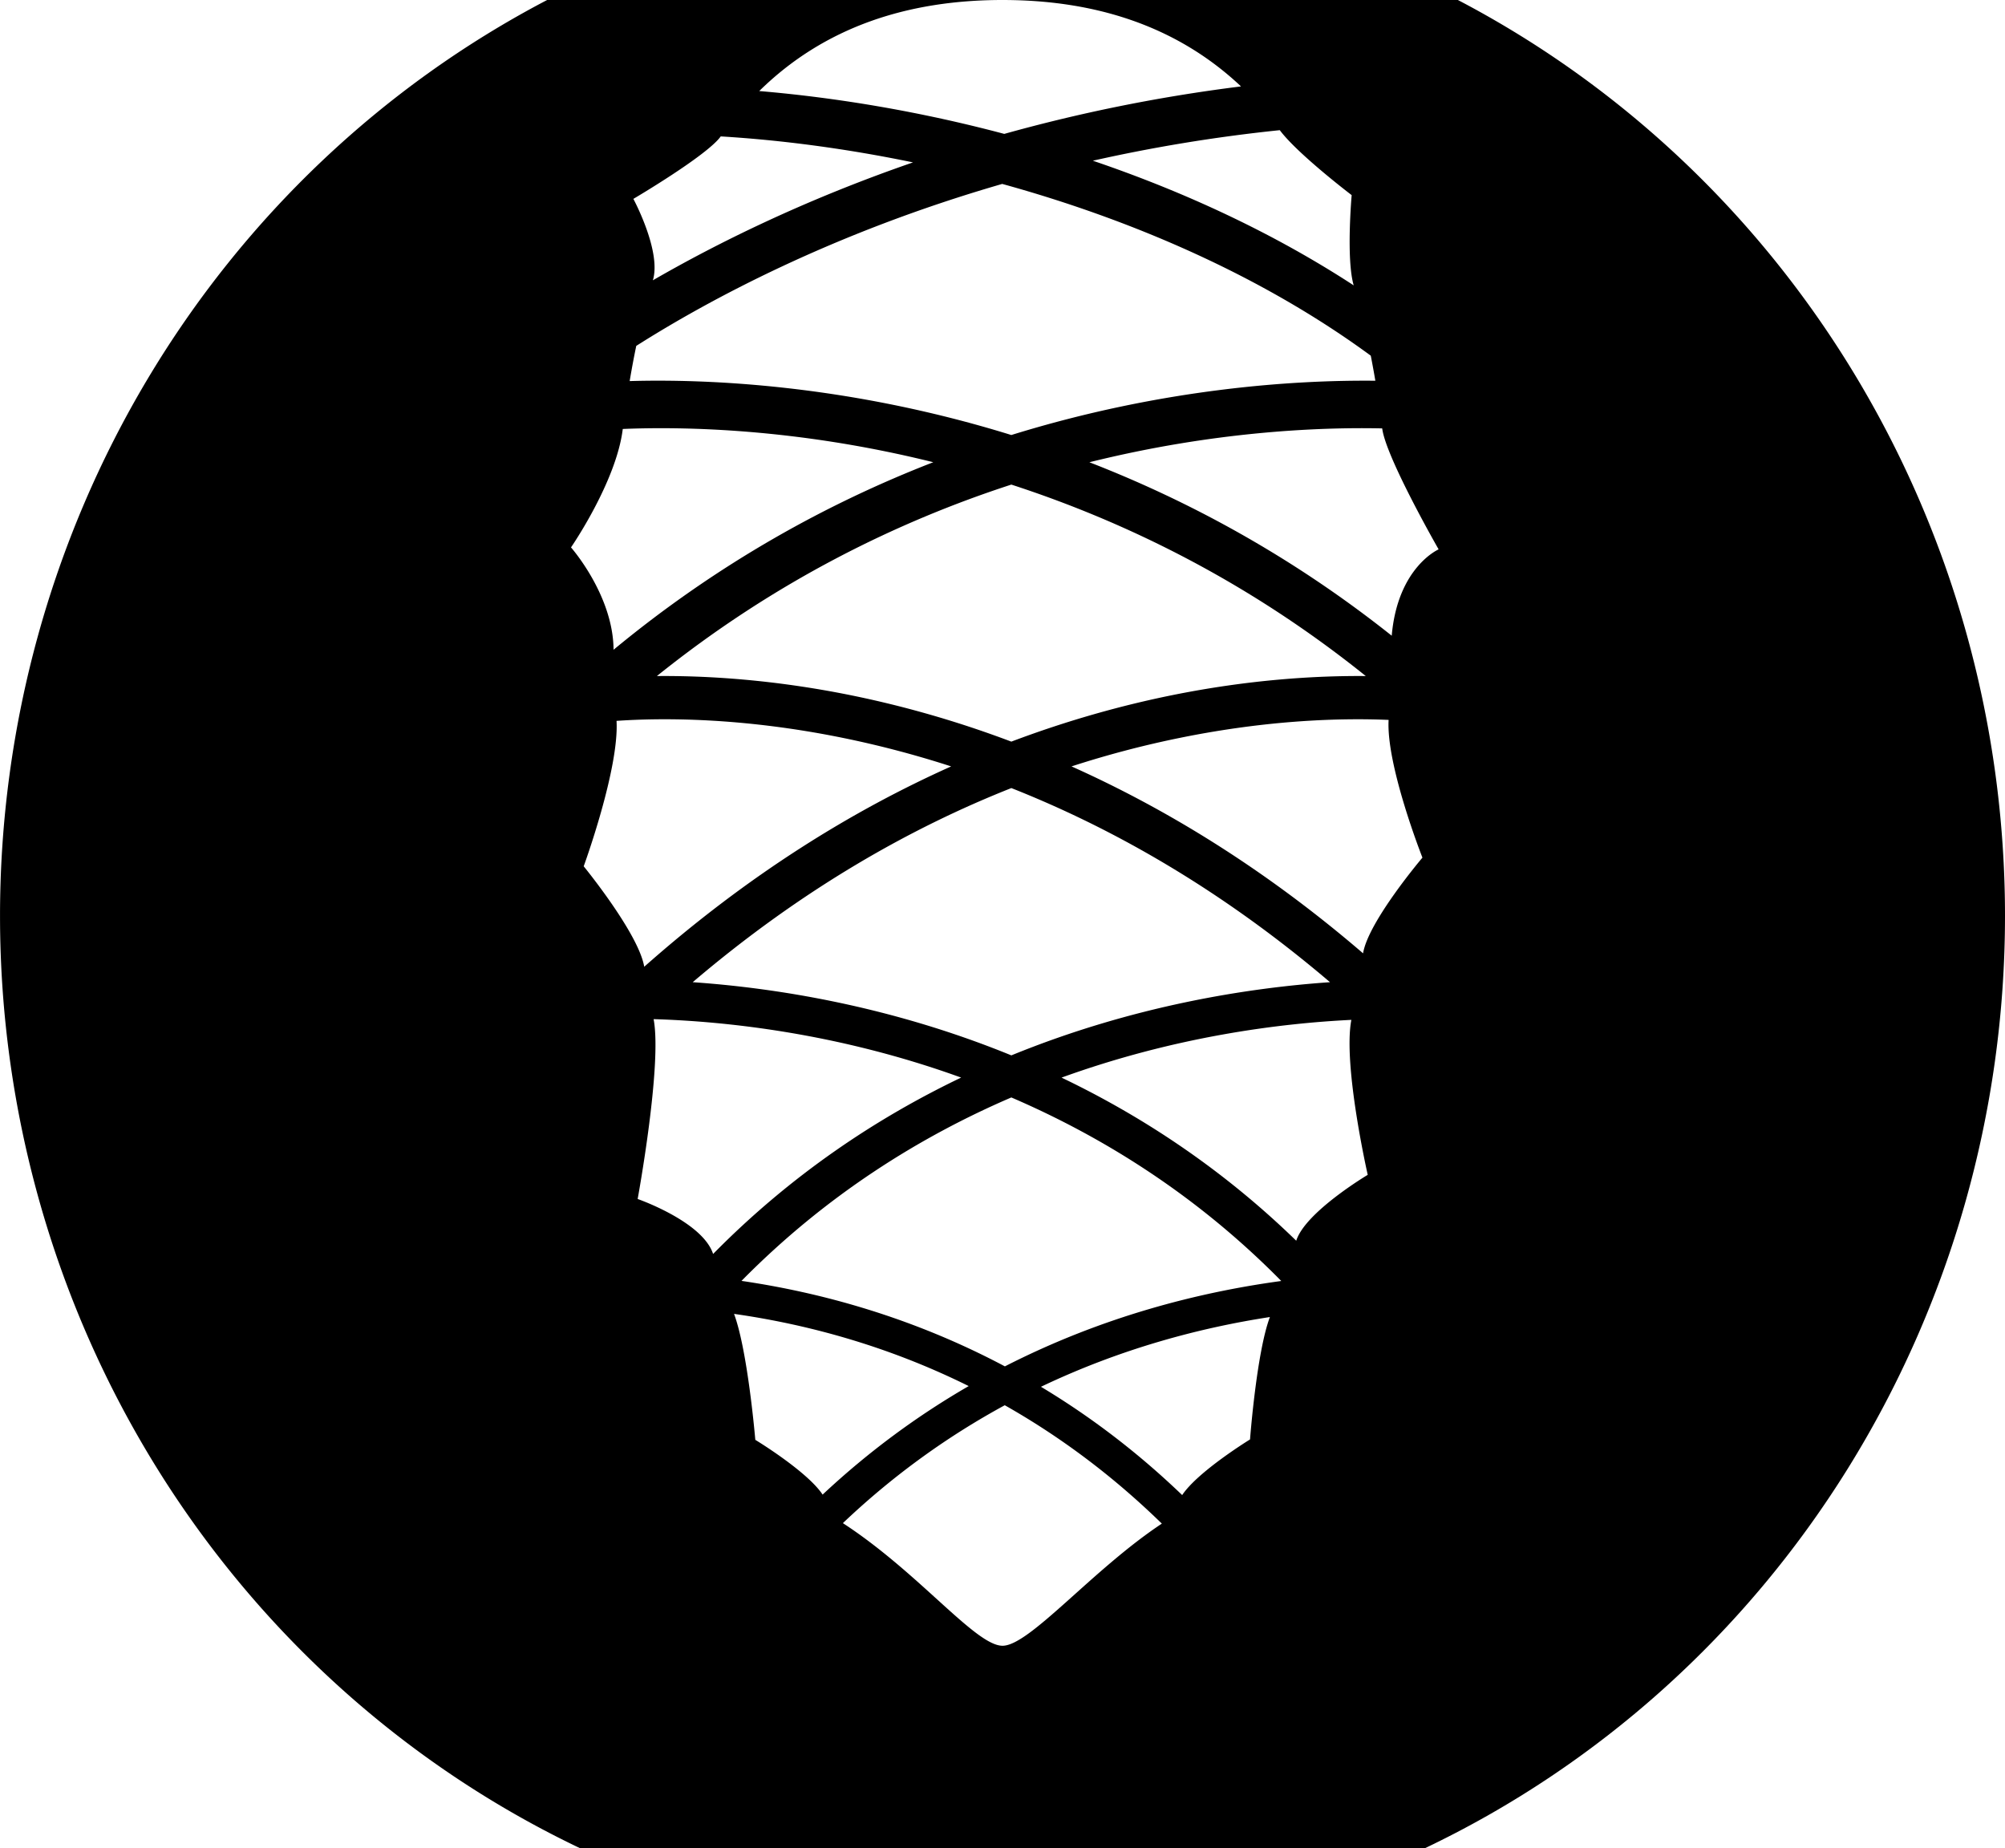 <?xml version="1.0" encoding="UTF-8" standalone="no"?>
<!-- Created with Inkscape (http://www.inkscape.org/) -->

<svg
   width="77.545mm"
   height="71.467mm"
   viewBox="0 0 77.545 71.467"
   version="1.1"
   id="svg1"
   inkscape:version="1.4.1 (93de688d07, 2025-03-30)"
   sodipodi:docname="lantern-pine-logo.svg"
   xmlns:inkscape="http://www.inkscape.org/namespaces/inkscape"
   xmlns:sodipodi="http://sodipodi.sourceforge.net/DTD/sodipodi-0.dtd"
   xmlns="http://www.w3.org/2000/svg"
   xmlns:svg="http://www.w3.org/2000/svg">
  <sodipodi:namedview
     id="namedview1"
     pagecolor="#ffffff"
     bordercolor="#000000"
     borderopacity="0.25"
     inkscape:showpageshadow="2"
     inkscape:pageopacity="0.0"
     inkscape:pagecheckerboard="0"
     inkscape:deskcolor="#d1d1d1"
     inkscape:document-units="mm"
     inkscape:zoom="0.53005752"
     inkscape:cx="139.60749"
     inkscape:cy="157.53007"
     inkscape:window-width="1536"
     inkscape:window-height="804"
     inkscape:window-x="0"
     inkscape:window-y="0"
     inkscape:window-maximized="1"
     inkscape:current-layer="layer1" />
  <defs
     id="defs1" />
  <g
     inkscape:label="Layer 1"
     inkscape:groupmode="layer"
     id="layer1"
     transform="translate(-67.828,-106.828)">
    <path
       id="path6-9-0"
       style="fill:#000000;stroke:none;stroke-width:5.993;stroke-dasharray:none"
       d="m 88.989,106.828 a 38.772,39.757 0 0 0 -21.16,35.419 38.772,39.757 0 0 0 22.419,36.048 h 32.705 a 38.772,39.757 0 0 0 22.42,-36.048 38.772,39.757 0 0 0 -21.16,-35.419 h -17.612 c 3.579,0 6.736,0.997 9.224,3.342 -3.325,0.415 -6.384,1.062 -9.156,1.836 -3.244,-0.863 -6.47,-1.403 -9.477,-1.657 2.515,-2.474 5.74,-3.521 9.409,-3.521 z m 28.335,5.033 c 0.687,0.921 2.781,2.513 2.781,2.513 0,0 -0.22,2.475 0.079,3.49 -3.128,-2.039 -6.577,-3.629 -10.089,-4.821 2.245,-0.505 4.657,-0.915 7.229,-1.181 z m -21.622,0.242 c 2.341,0.141 4.86,0.471 7.437,1.005 -4.23,1.46 -7.617,3.148 -10.061,4.56 0.34,-1.122 -0.754,-3.149 -0.754,-3.149 0,0 2.85,-1.675 3.379,-2.416 z m 10.889,1.838 c 5.019,1.386 10.057,3.561 14.253,6.642 0.062,0.317 0.121,0.64 0.177,0.969 -3.04,-0.032 -8.181,0.271 -14.079,2.099 -6.365,-1.973 -11.848,-2.17 -14.761,-2.086 0.078,-0.466 0.163,-0.92 0.255,-1.361 2.767,-1.756 7.581,-4.364 14.156,-6.264 z m 14.695,9.454 c 0.135,1.109 2.182,4.678 2.182,4.678 0,0 -1.585,0.687 -1.814,3.339 -3.889,-3.092 -7.894,-5.233 -11.693,-6.708 4.817,-1.197 8.895,-1.361 11.325,-1.309 z m -29.372,0.022 c 2.3,-0.096 6.707,-0.032 12.009,1.286 -4.018,1.559 -8.267,3.864 -12.365,7.252 -0.013,-2.111 -1.646,-3.958 -1.646,-3.958 0,0 1.755,-2.542 2.002,-4.58 z m 15.028,2.151 c 4.353,1.415 9.113,3.711 13.709,7.404 -1.909,-0.017 -4.496,0.132 -7.512,0.744 -1.907,0.387 -3.993,0.96 -6.197,1.792 -2.204,-0.832 -4.29,-1.404 -6.197,-1.792 -3.016,-0.612 -5.602,-0.761 -7.511,-0.744 4.596,-3.692 9.356,-5.989 13.708,-7.404 z m 14.592,9.099 c -0.101,1.76 1.308,5.327 1.308,5.327 0,0 -2.099,2.474 -2.296,3.701 -3.847,-3.307 -7.684,-5.621 -11.276,-7.229 1.478,-0.48 2.886,-0.839 4.204,-1.106 3.436,-0.698 6.237,-0.769 8.06,-0.692 z m -26.293,0.023 c 1.477,0.08 3.222,0.274 5.17,0.67 1.318,0.268 2.726,0.627 4.204,1.106 -3.778,1.691 -7.825,4.163 -11.871,7.748 -0.215,-1.287 -2.341,-3.885 -2.341,-3.885 0,0 1.377,-3.766 1.27,-5.624 0.881,-0.061 2.092,-0.095 3.569,-0.015 z m 11.702,2.614 c 3.851,1.522 8.067,3.88 12.324,7.507 -3.148,0.218 -7.609,0.903 -12.324,2.83 -4.715,-1.927 -9.177,-2.612 -12.324,-2.83 4.257,-3.626 8.473,-5.984 12.324,-7.507 z m -13.836,8.936 c 2.729,0.081 7.111,0.527 11.894,2.26 -3.26,1.56 -6.57,3.751 -9.593,6.821 -0.409,-1.255 -2.918,-2.126 -2.918,-2.126 0,0 0.954,-5.189 0.617,-6.955 z m 26.986,0.027 c -0.334,1.741 0.633,5.994 0.633,5.994 0,0 -2.414,1.437 -2.765,2.548 -2.882,-2.803 -6.002,-4.836 -9.077,-6.308 4.401,-1.595 8.463,-2.1 11.209,-2.233 z m -13.151,3.001 c 3.517,1.514 7.155,3.763 10.44,7.098 -3.192,0.433 -6.93,1.379 -10.689,3.302 -3.587,-1.904 -7.135,-2.859 -10.187,-3.306 3.284,-3.332 6.92,-5.581 10.436,-7.094 z m -10.725,8.37 c 2.719,0.386 5.864,1.199 9.076,2.792 -1.918,1.109 -3.824,2.487 -5.65,4.197 -0.599,-0.904 -2.603,-2.118 -2.603,-2.118 0,0 -0.291,-3.45 -0.823,-4.872 z m 20.726,0.121 c -0.517,1.369 -0.769,4.734 -0.769,4.734 0,0 -2.018,1.239 -2.624,2.152 -1.774,-1.703 -3.615,-3.079 -5.462,-4.188 3.104,-1.481 6.163,-2.284 8.855,-2.697 z m -10.256,3.411 c 2.049,1.16 4.105,2.656 6.076,4.579 -2.687,1.78 -5.116,4.723 -6.161,4.723 -1.046,0 -3.222,-2.82 -6.175,-4.742 2.018,-1.917 4.139,-3.406 6.261,-4.559 z" />
  </g>
</svg>

